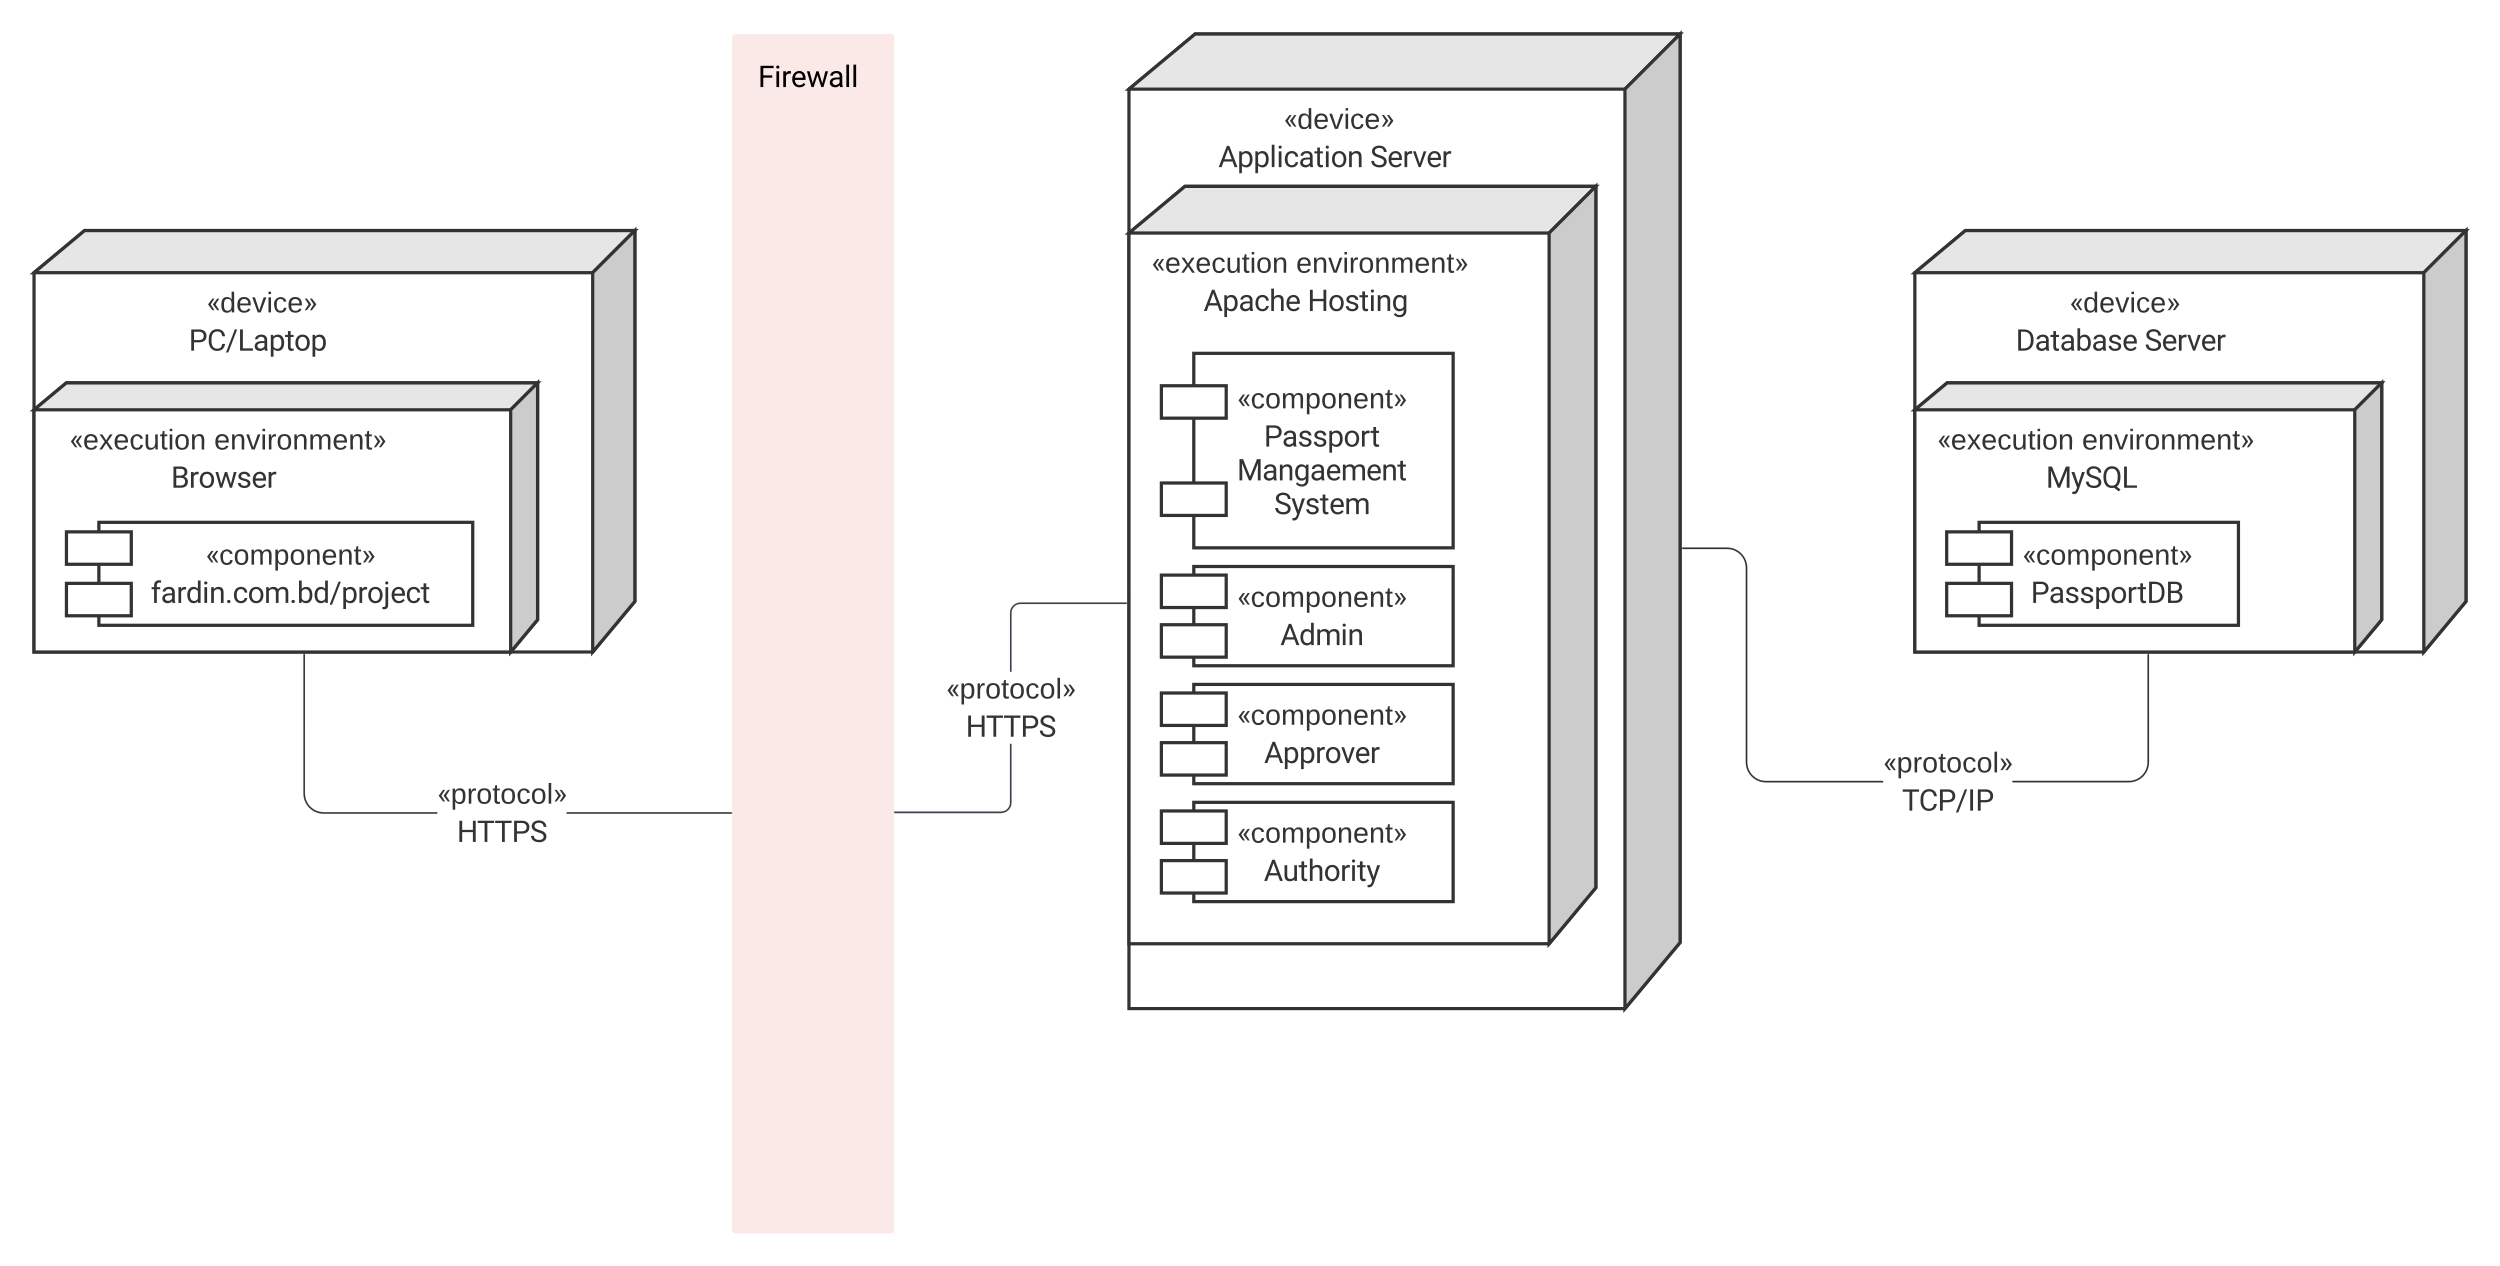 <svg xmlns="http://www.w3.org/2000/svg" xmlns:xlink="http://www.w3.org/1999/xlink" xmlns:lucid="lucid" width="1542.36" height="781"><g transform="translate(-108.344 -217.753)" lucid:page-tab-id="WaxIQsR9Kjg9"><path d="M0 0h1760v1360H0z" fill="#fff"/><path d="M560 240.75a2 2 0 0 1 2-2h96a2 2 0 0 1 2 2v736a2 2 0 0 1-2 2h-96a2 2 0 0 1-2-2z" fill="#fbe9e7"/><use xlink:href="#a" transform="matrix(1,0,0,1,576,254.753) translate(0 16.699)"/><path d="M804.85 272.75l40.8-34h299.2V799.2l-34 40.8h-306z" stroke="#333" stroke-width="2" fill="#fff"/><path d="M804.85 272.75l40.8-34h299.2l-34 34z" stroke="#333" stroke-width="2" fill="#e6e6e6"/><path d="M1110.85 272.75l34-34V799.2l-34 40.8z" stroke="#333" stroke-width="2" fill="#ccc"/><use xlink:href="#b" transform="matrix(1,0,0,1,812.849,280.753) translate(82.539 16.493)"/><use xlink:href="#c" transform="matrix(1,0,0,1,812.849,280.753) translate(87.477 16.493)"/><use xlink:href="#d" transform="matrix(1,0,0,1,812.849,280.753) translate(47.155 40.097)"/><use xlink:href="#e" transform="matrix(1,0,0,1,812.849,280.753) translate(140.775 40.097)"/><path d="M804.85 361.53l34.56-28.8h253.46v432.7l-28.8 34.57h-259.2z" stroke="#333" stroke-width="2" fill="#fff"/><path d="M804.85 361.53l34.56-28.8h253.46l-28.8 28.8z" stroke="#333" stroke-width="2" fill="#e6e6e6"/><path d="M1064.06 361.53l28.8-28.8v432.7l-28.8 34.57z" stroke="#333" stroke-width="2" fill="#ccc"/><use xlink:href="#b" transform="matrix(1,0,0,1,812.849,369.527) translate(0.909 16.493)"/><use xlink:href="#f" transform="matrix(1,0,0,1,812.849,369.527) translate(5.848 16.493)"/><use xlink:href="#g" transform="matrix(1,0,0,1,812.849,369.527) translate(95.128 16.493)"/><use xlink:href="#h" transform="matrix(1,0,0,1,812.849,369.527) translate(37.979 40.097)"/><use xlink:href="#i" transform="matrix(1,0,0,1,812.849,369.527) translate(102.137 40.097)"/><path d="M296.48 707.3l.14 1.8.42 1.77.7 1.67.94 1.54 1.17 1.38 1.38 1.17 1.54.95 1.67.7 1.76.4 1.82.16h70.1v.94h-70.14l-1.93-.15-1.9-.45-1.8-.75-1.68-1.03-1.5-1.27-1.26-1.5-1.02-1.66-.75-1.8-.45-1.9-.16-1.94V621.5h.96zm263.02 11.54v.94H457.9v-.94z" stroke="#333" stroke-width=".05" fill="#333"/><path d="M296.48 621.5h-.96v-.5h.96z" fill="#333"/><path stroke="#333" stroke-width=".05" fill="#333"/><path d="M560 719.8h-.5v-.96h.5z" fill="#333"/><path stroke="#333" stroke-width=".05" fill="#333"/><use xlink:href="#j" transform="matrix(1,0,0,1,378.107,697.091) translate(0.005 16.493)"/><use xlink:href="#k" transform="matrix(1,0,0,1,378.107,697.091) translate(12.129 40.097)"/><path d="M1175.8 555.68l1.9.45 1.8.75 1.68 1.03 1.5 1.28 1.26 1.5 1.03 1.66.74 1.8.47 1.9.15 1.94v120l.15 1.82.42 1.76.68 1.67.95 1.54 1.17 1.38 1.38 1.17 1.54.95 1.67.7 1.75.4 1.82.15h72.24v.96h-72.27l-1.93-.16-1.9-.45-1.82-.75-1.66-1.03-1.5-1.28-1.26-1.5-1.03-1.66-.75-1.8-.45-1.9-.16-1.94v-120l-.14-1.82-.42-1.76-.68-1.67-.95-1.54-1.17-1.38-1.38-1.17-1.54-.95-1.67-.7-1.75-.4-1.82-.15h-27.48v-.96h27.52zm258.38 132.34l-.15 1.93-.46 1.9-.75 1.8-1.02 1.68-1.27 1.5-1.5 1.26-1.66 1.02-1.8.75-1.9.45-1.95.15h-71.83v-.95h71.8l1.8-.14 1.77-.42 1.67-.7 1.54-.94 1.37-1.17 1.18-1.38.94-1.54.7-1.67.42-1.76.13-1.82V621.5h.95z" stroke="#333" stroke-width=".05" fill="#333"/><path d="M1146.36 556.48h-.5v-.96h.5z" fill="#333"/><path stroke="#333" stroke-width=".05" fill="#333"/><path d="M1434.18 621.5h-.95v-.5h.95z" fill="#333"/><path stroke="#333" stroke-width=".05" fill="#333"/><use xlink:href="#j" transform="matrix(1,0,0,1,1270.107,677.781) translate(0.005 16.493)"/><use xlink:href="#l" transform="matrix(1,0,0,1,1270.107,677.781) translate(11.634 40.097)"/><path d="M844.85 435.74h160v120h-160z" stroke="#333" stroke-width="2" fill="#fff"/><path d="M824.85 455.74h40v20h-40zM824.85 515.74h40v20h-40z" stroke="#333" stroke-width="2" fill="#fff"/><use xlink:href="#m" transform="matrix(1,0,0,1,860.849,447.739) translate(10.736 21.941)"/><use xlink:href="#n" transform="matrix(1,0,0,1,860.849,447.739) translate(27.253 45.545)"/><use xlink:href="#o" transform="matrix(1,0,0,1,860.849,447.739) translate(10.661 66.378)"/><use xlink:href="#p" transform="matrix(1,0,0,1,860.849,447.739) translate(33.534 87.212)"/><path d="M1289.7 386l31.2-26h308.8v228.8l-26 31.2h-314z" stroke="#333" stroke-width="2" fill="#fff"/><path d="M1289.7 386l31.2-26h308.8l-26 26z" stroke="#333" stroke-width="2" fill="#e6e6e6"/><path d="M1603.7 386l26-26v228.8l-26 31.2z" stroke="#333" stroke-width="2" fill="#ccc"/><use xlink:href="#b" transform="matrix(1,0,0,1,1297.699,394) translate(82.539 16.493)"/><use xlink:href="#c" transform="matrix(1,0,0,1,1297.699,394) translate(87.477 16.493)"/><use xlink:href="#q" transform="matrix(1,0,0,1,1297.699,394) translate(54.247 40.097)"/><use xlink:href="#e" transform="matrix(1,0,0,1,1297.699,394) translate(133.683 40.097)"/><path d="M1289.7 470.57l19.92-16.6h268.1v146.1L1561.1 620H1289.7z" stroke="#333" stroke-width="2" fill="#fff"/><path d="M1289.7 470.57l19.92-16.6h268.1l-16.6 16.6z" stroke="#333" stroke-width="2" fill="#e6e6e6"/><path d="M1561.1 470.57l16.6-16.6v146.1L1561.1 620z" stroke="#333" stroke-width="2" fill="#ccc"/><use xlink:href="#b" transform="matrix(1,0,0,1,1297.699,478.575) translate(0.909 16.493)"/><use xlink:href="#f" transform="matrix(1,0,0,1,1297.699,478.575) translate(5.848 16.493)"/><use xlink:href="#g" transform="matrix(1,0,0,1,1297.699,478.575) translate(95.128 16.493)"/><use xlink:href="#r" transform="matrix(1,0,0,1,1297.699,478.575) translate(72.866 40.097)"/><path d="M1329.34 540h160v63.53h-160z" stroke="#333" stroke-width="2" fill="#fff"/><path d="M1309.34 545.88h40v20h-40zM1309.34 577.65h40v20h-40z" stroke="#333" stroke-width="2" fill="#fff"/><use xlink:href="#m" transform="matrix(1,0,0,1,1345.344,546.353) translate(10.736 19.774)"/><use xlink:href="#s" transform="matrix(1,0,0,1,1345.344,546.353) translate(15.891 43.378)"/><path d="M129.34 386l31.2-26H500v228.8L474 620H129.34z" stroke="#333" stroke-width="2" fill="#fff"/><path d="M129.34 386l31.2-26H500l-26 26z" stroke="#333" stroke-width="2" fill="#e6e6e6"/><path d="M474 386l26-26v228.8L474 620z" stroke="#333" stroke-width="2" fill="#ccc"/><use xlink:href="#b" transform="matrix(1,0,0,1,137.344,394) translate(93.539 16.493)"/><use xlink:href="#c" transform="matrix(1,0,0,1,137.344,394) translate(98.477 16.493)"/><use xlink:href="#t" transform="matrix(1,0,0,1,137.344,394) translate(87.465 40.097)"/><path d="M129.34 470.57l19.93-16.6H440v146.1L423.4 620H129.34z" stroke="#333" stroke-width="2" fill="#fff"/><path d="M129.34 470.57l19.93-16.6H440l-16.6 16.6z" stroke="#333" stroke-width="2" fill="#e6e6e6"/><path d="M423.4 470.57l16.6-16.6v146.1L423.4 620z" stroke="#333" stroke-width="2" fill="#ccc"/><use xlink:href="#b" transform="matrix(1,0,0,1,137.344,478.575) translate(8.909 16.493)"/><use xlink:href="#f" transform="matrix(1,0,0,1,137.344,478.575) translate(13.848 16.493)"/><use xlink:href="#g" transform="matrix(1,0,0,1,137.344,478.575) translate(103.128 16.493)"/><use xlink:href="#u" transform="matrix(1,0,0,1,137.344,478.575) translate(76.496 40.097)"/><path d="M169.34 540H400v63.53H169.34z" stroke="#333" stroke-width="2" fill="#fff"/><path d="M149.34 545.88h40v20h-40zM149.34 577.65h40v20h-40z" stroke="#333" stroke-width="2" fill="#fff"/><g><use xlink:href="#m" transform="matrix(1,0,0,1,199.475,546.353) translate(35.736 19.774)"/><use xlink:href="#v" transform="matrix(1,0,0,1,199.475,546.353) translate(1.859 43.378)"/></g><path d="M732.4 712.93l-.08 1-.24.98-.38.95-.54.87-.66.77-.77.65-.87.53-.93.4-1 .23-1 .1H660.5v-.97h65.4l.9-.06.83-.2.8-.34.74-.45.66-.56.56-.66.45-.74.33-.8.2-.85.07-.88v-36.27h.95zm70.95-122.54h-65.4l-.9.06-.83.2-.8.34-.74.45-.66.56-.56.67-.46.74-.33.8-.2.85-.07.9v36.25h-.95v-36.3l.08-1 .24-.98.38-.94.53-.87.67-.76.77-.66.86-.53.94-.4 1-.23 1-.08h65.43z" stroke="#3a414a" stroke-width=".05" fill="#3a414a"/><path d="M660.5 719.4h-.5v-.97h.5z" fill="#3a414a"/><path stroke="#3a414a" stroke-width=".05" fill="#3a414a"/><path d="M803.85 590.4h-.5v-.96h.5z" fill="#3a414a"/><path stroke="#3a414a" stroke-width=".05" fill="#3a414a"/><g><use xlink:href="#j" transform="matrix(1,0,0,1,692.031,632.195) translate(0.005 16.493)"/><use xlink:href="#k" transform="matrix(1,0,0,1,692.031,632.195) translate(12.129 40.097)"/></g><path d="M844.85 567.25h160v61.24h-160z" stroke="#333" stroke-width="2" fill="#fff"/><path d="M824.85 572.56h40v20h-40zM824.85 603.18h40v20h-40z" stroke="#333" stroke-width="2" fill="#fff"/><g><use xlink:href="#w" transform="matrix(1,0,0,1,860.849,573.371) translate(10.736 18.774)"/><use xlink:href="#x" transform="matrix(1,0,0,1,860.849,573.371) translate(37.336 42.378)"/></g><path d="M844.85 640h160v61.25h-160z" stroke="#333" stroke-width="2" fill="#fff"/><path d="M824.85 645.3h40v20h-40zM824.85 675.93h40v20h-40z" stroke="#333" stroke-width="2" fill="#fff"/><g><use xlink:href="#w" transform="matrix(1,0,0,1,860.849,646.125) translate(10.736 18.774)"/><use xlink:href="#y" transform="matrix(1,0,0,1,860.849,646.125) translate(27.336 42.378)"/></g><path d="M844.85 712.75h160V774h-160z" stroke="#333" stroke-width="2" fill="#fff"/><path d="M824.85 718.07h40v20h-40zM824.85 748.7h40v20h-40z" stroke="#333" stroke-width="2" fill="#fff"/><g><use xlink:href="#w" transform="matrix(1,0,0,1,860.849,718.878) translate(10.736 18.774)"/><use xlink:href="#z" transform="matrix(1,0,0,1,860.849,718.878) translate(27.158 42.378)"/></g><defs><path d="M972-643H361V0H169v-1456h902v158H361v498h611v157" id="A"/><path d="M341 0H156v-1082h185V0zm-91-1264c-68 0-108-42-109-105 0-62 41-107 109-107s110 44 110 107-42 105-110 105" id="B"/><path d="M663-916c-163-27-288 18-338 148V0H140v-1082h180l3 125c61-97 147-145 258-145 36 0 63 5 82 14v172" id="C"/><path d="M599-131c141 0 220-65 285-146l113 88C906-50 770 20 589 20 281 21 93-214 93-545c0-223 93-397 233-485 74-48 154-72 240-72 300 2 449 218 445 537v77H278c0 197 129 357 321 357zm227-509c-3-180-88-310-260-310-170 0-264 140-282 310h542" id="D"/><path d="M1098-255l208-827h185L1176 0h-150L763-820 507 0H357L43-1082h184l213 810 252-810h149" id="E"/><path d="M561-1102c238-4 403 126 403 351v498c0 99 13 178 38 237V0H808c-11-21-19-59-26-114C696-25 593 20 474 20c-199 0-368-130-365-320 4-251 214-359 490-356h180v-85c-1-135-86-212-229-212-115 0-232 67-233 171H131c20-205 206-316 430-320zM294-326c0 117 90 185 207 185 122 0 239-75 278-162v-222H634c-227 0-340 66-340 199" id="F"/><path d="M341 0H156v-1536h185V0" id="G"/><g id="a"><use transform="matrix(0.009,0,0,0.009,0,0)" xlink:href="#A"/><use transform="matrix(0.009,0,0,0.009,9.949,0)" xlink:href="#B"/><use transform="matrix(0.009,0,0,0.009,14.317,0)" xlink:href="#C"/><use transform="matrix(0.009,0,0,0.009,20.241,0)" xlink:href="#D"/><use transform="matrix(0.009,0,0,0.009,29.777,0)" xlink:href="#E"/><use transform="matrix(0.009,0,0,0.009,43.304,0)" xlink:href="#F"/><use transform="matrix(0.009,0,0,0.009,53.095,0)" xlink:href="#G"/><use transform="matrix(0.009,0,0,0.009,57.463,0)" xlink:href="#G"/></g><path fill="#333" d="M280-548l258 397H397L102-539v-19l295-389h141zm330 0l258 397H727L432-539v-19l295-389h141" id="H"/><path fill="#333" d="M85-194c31 0 48 13 60 33l-1-100h32l1 261h-30c-2-10 0-23-3-31C134-8 116 4 85 4 32 4 16-35 15-94c0-66 23-100 70-100zm9 24c-40 0-46 34-46 75 0 40 6 74 45 74 42 0 51-32 51-76 0-42-9-74-50-73" id="I"/><path fill="#333" d="M100-194c63 0 86 42 84 106H49c0 40 14 67 53 68 26 1 43-12 49-29l28 8c-11 28-37 45-77 45C44 4 14-33 15-96c1-61 26-98 85-98zm52 81c6-60-76-77-97-28-3 7-6 17-6 28h103" id="J"/><path fill="#333" d="M108 0H70L1-190h34L89-25l56-165h34" id="K"/><path fill="#333" d="M24-231v-30h32v30H24zM24 0v-190h32V0H24" id="L"/><path fill="#333" d="M96-169c-40 0-48 33-48 73s9 75 48 75c24 0 41-14 43-38l32 2c-6 37-31 61-74 61-59 0-76-41-82-99-10-93 101-131 147-64 4 7 5 14 7 22l-32 3c-4-21-16-35-41-35" id="M"/><path fill="#333" d="M244-949l295 389v19L244-152H102l258-398-258-399h142zm349 0l295 389v19L593-152H451l258-398-258-399h142" id="N"/><g id="c"><use transform="matrix(0.009,0,0,0.009,0,0)" xlink:href="#H"/><use transform="matrix(0.049,0,0,0.049,8.342,0)" xlink:href="#I"/><use transform="matrix(0.049,0,0,0.049,18.219,0)" xlink:href="#J"/><use transform="matrix(0.049,0,0,0.049,28.095,0)" xlink:href="#K"/><use transform="matrix(0.049,0,0,0.049,36.984,0)" xlink:href="#L"/><use transform="matrix(0.049,0,0,0.049,40.885,0)" xlink:href="#M"/><use transform="matrix(0.049,0,0,0.049,49.774,0)" xlink:href="#J"/><use transform="matrix(0.009,0,0,0.009,59.651,0)" xlink:href="#N"/></g><path fill="#333" d="M973-380H363L226 0H28l556-1456h168L1309 0h-197zM421-538h495l-248-681" id="O"/><path fill="#333" d="M632-1102c291 0 422 251 422 573 0 297-141 548-419 549-131 0-235-42-310-125v521H140v-1498h169l9 120c75-93 180-140 314-140zm-53 971c207 0 290-180 290-419 0-218-92-395-292-395-112 0-196 50-252 149v517c55 99 140 148 254 148" id="P"/><path fill="#333" d="M341 0H156v-1536h185V0" id="Q"/><path fill="#333" d="M341 0H156v-1082h185V0zm-91-1264c-68 0-108-42-109-105 0-62 41-107 109-107s110 44 110 107-42 105-110 105" id="R"/><path fill="#333" d="M277-555c0 244 77 420 297 424 127 2 249-93 255-210h175C980-127 805 20 574 20 258 20 81-222 92-562c11-319 164-533 481-540 237-5 426 165 431 392H829c-7-133-115-242-256-240-209 4-296 166-296 395" id="S"/><path fill="#333" d="M561-1102c238-4 403 126 403 351v498c0 99 13 178 38 237V0H808c-11-21-19-59-26-114C696-25 593 20 474 20c-199 0-368-130-365-320 4-251 214-359 490-356h180v-85c-1-135-86-212-229-212-115 0-232 67-233 171H131c20-205 206-316 430-320zM294-326c0 117 90 185 207 185 122 0 239-75 278-162v-222H634c-227 0-340 66-340 199" id="T"/><path fill="#333" d="M456 20C285 20 205-92 206-268v-671H9v-143h197v-262h185v262h202v143H391v671c-9 125 92 149 207 118V0c-49 13-96 20-142 20" id="U"/><path fill="#333" d="M584 20C278 26 81-227 91-551c10-320 175-545 491-551 308-5 503 247 494 573-9 322-175 543-492 549zm-2-970c-208 0-305 185-305 421 0 216 106 398 307 398 211 0 307-186 307-420 0-214-109-399-309-399" id="V"/><path fill="#333" d="M589-945c-131 0-219 81-264 174V0H140v-1082h175l6 136c83-104 191-156 324-156 229 0 346 129 346 387V0H806v-716c-2-153-65-229-217-229" id="W"/><g id="d"><use transform="matrix(0.009,0,0,0.009,0,0)" xlink:href="#O"/><use transform="matrix(0.009,0,0,0.009,11.597,0)" xlink:href="#P"/><use transform="matrix(0.009,0,0,0.009,21.571,0)" xlink:href="#P"/><use transform="matrix(0.009,0,0,0.009,31.545,0)" xlink:href="#Q"/><use transform="matrix(0.009,0,0,0.009,35.859,0)" xlink:href="#R"/><use transform="matrix(0.009,0,0,0.009,40.174,0)" xlink:href="#S"/><use transform="matrix(0.009,0,0,0.009,49.479,0)" xlink:href="#T"/><use transform="matrix(0.009,0,0,0.009,59.149,0)" xlink:href="#U"/><use transform="matrix(0.009,0,0,0.009,64.957,0)" xlink:href="#R"/><use transform="matrix(0.009,0,0,0.009,69.271,0)" xlink:href="#V"/><use transform="matrix(0.009,0,0,0.009,79.41,0)" xlink:href="#W"/></g><path fill="#333" d="M631-137c179 0 314-70 314-231 0-71-25-127-75-166s-141-77-272-115c-165-47-285-106-360-175s-112-154-112-255c0-245 231-397 495-397 206 0 369 89 449 218 43 68 65 142 65 223H942c0-184-129-283-321-283-172 0-299 76-301 236 0 59 26 109 76 150s135 78 256 113c205 59 345 116 436 256 35 53 50 119 50 193-2 256-231 398-507 390C333 12 90-129 80-422h193c0 187 160 285 358 285" id="X"/><path fill="#333" d="M599-131c141 0 220-65 285-146l113 88C906-50 770 20 589 20 281 21 93-214 93-545c0-223 93-397 233-485 74-48 154-72 240-72 300 2 449 218 445 537v77H278c0 197 129 357 321 357zm227-509c-3-180-88-310-260-310-170 0-264 140-282 310h542" id="Y"/><path fill="#333" d="M663-916c-163-27-288 18-338 148V0H140v-1082h180l3 125c61-97 147-145 258-145 36 0 63 5 82 14v172" id="Z"/><path fill="#333" d="M497-251l268-831h189L566 0H425L33-1082h189" id="aa"/><g id="e"><use transform="matrix(0.009,0,0,0.009,0,0)" xlink:href="#X"/><use transform="matrix(0.009,0,0,0.009,10.547,0)" xlink:href="#Y"/><use transform="matrix(0.009,0,0,0.009,19.965,0)" xlink:href="#Z"/><use transform="matrix(0.009,0,0,0.009,26.137,0)" xlink:href="#aa"/><use transform="matrix(0.009,0,0,0.009,34.635,0)" xlink:href="#Y"/><use transform="matrix(0.009,0,0,0.009,44.054,0)" xlink:href="#Z"/></g><path fill="#333" d="M141 0L90-78 38 0H4l68-98-65-92h35l48 74 47-74h35l-64 92 68 98h-35" id="ab"/><path fill="#333" d="M84 4C-5 8 30-112 23-190h32v120c0 31 7 50 39 49 72-2 45-101 50-169h31l1 190h-30c-1-10 1-25-2-33-11 22-28 36-60 37" id="ac"/><path fill="#333" d="M59-47c-2 24 18 29 38 22v24C64 9 27 4 27-40v-127H5v-23h24l9-43h21v43h35v23H59v120" id="ad"/><path fill="#333" d="M100-194c62-1 85 37 85 99 1 63-27 99-86 99S16-35 15-95c0-66 28-99 85-99zM99-20c44 1 53-31 53-75 0-43-8-75-51-75s-53 32-53 75 10 74 51 75" id="ae"/><path fill="#333" d="M117-194c89-4 53 116 60 194h-32v-121c0-31-8-49-39-48C34-167 62-67 57 0H25l-1-190h30c1 10-1 24 2 32 11-22 29-35 61-36" id="af"/><g id="f"><use transform="matrix(0.009,0,0,0.009,0,0)" xlink:href="#H"/><use transform="matrix(0.049,0,0,0.049,8.342,0)" xlink:href="#J"/><use transform="matrix(0.049,0,0,0.049,18.219,0)" xlink:href="#ab"/><use transform="matrix(0.049,0,0,0.049,27.107,0)" xlink:href="#J"/><use transform="matrix(0.049,0,0,0.049,36.984,0)" xlink:href="#M"/><use transform="matrix(0.049,0,0,0.049,45.873,0)" xlink:href="#ac"/><use transform="matrix(0.049,0,0,0.049,55.749,0)" xlink:href="#ad"/><use transform="matrix(0.049,0,0,0.049,60.688,0)" xlink:href="#L"/><use transform="matrix(0.049,0,0,0.049,64.589,0)" xlink:href="#ae"/><use transform="matrix(0.049,0,0,0.049,74.465,0)" xlink:href="#af"/></g><path fill="#333" d="M114-163C36-179 61-72 57 0H25l-1-190h30c1 12-1 29 2 39 6-27 23-49 58-41v29" id="ag"/><path fill="#333" d="M210-169c-67 3-38 105-44 169h-31v-121c0-29-5-50-35-48C34-165 62-65 56 0H25l-1-190h30c1 10-1 24 2 32 10-44 99-50 107 0 11-21 27-35 58-36 85-2 47 119 55 194h-31v-121c0-29-5-49-35-48" id="ah"/><g id="g"><use transform="matrix(0.049,0,0,0.049,0,0)" xlink:href="#J"/><use transform="matrix(0.049,0,0,0.049,9.877,0)" xlink:href="#af"/><use transform="matrix(0.049,0,0,0.049,19.753,0)" xlink:href="#K"/><use transform="matrix(0.049,0,0,0.049,28.642,0)" xlink:href="#L"/><use transform="matrix(0.049,0,0,0.049,32.543,0)" xlink:href="#ag"/><use transform="matrix(0.049,0,0,0.049,38.42,0)" xlink:href="#ae"/><use transform="matrix(0.049,0,0,0.049,48.296,0)" xlink:href="#af"/><use transform="matrix(0.049,0,0,0.049,58.173,0)" xlink:href="#ah"/><use transform="matrix(0.049,0,0,0.049,72.938,0)" xlink:href="#J"/><use transform="matrix(0.049,0,0,0.049,82.815,0)" xlink:href="#af"/><use transform="matrix(0.049,0,0,0.049,92.691,0)" xlink:href="#ad"/><use transform="matrix(0.009,0,0,0.009,97.63,0)" xlink:href="#N"/></g><path fill="#333" d="M589-945c-131 0-219 81-264 174V0H140v-1536h185v585c82-101 189-151 320-151 229 0 346 129 346 387V0H806v-716c-2-153-65-229-217-229" id="ai"/><g id="h"><use transform="matrix(0.009,0,0,0.009,0,0)" xlink:href="#O"/><use transform="matrix(0.009,0,0,0.009,11.597,0)" xlink:href="#P"/><use transform="matrix(0.009,0,0,0.009,21.571,0)" xlink:href="#T"/><use transform="matrix(0.009,0,0,0.009,31.241,0)" xlink:href="#S"/><use transform="matrix(0.009,0,0,0.009,40.547,0)" xlink:href="#ai"/><use transform="matrix(0.009,0,0,0.009,50.339,0)" xlink:href="#Y"/></g><path fill="#333" d="M1288 0h-193v-673H361V0H169v-1456h192v626h734v-626h193V0" id="aj"/><path fill="#333" d="M538-131c121 0 232-49 232-156 0-50-20-88-56-117-73-60-334-92-420-143-92-55-162-110-162-238 0-190 192-317 400-317 223 0 414 129 413 338H759c0-108-110-186-227-186-119 0-215 53-215 159 0 45 18 78 53 101 76 52 331 90 416 139 98 57 169 115 169 251C955-92 760 20 538 20c-176 0-314-68-386-174-38-55-57-115-57-179h185c6 129 116 202 258 202" id="ak"/><path fill="#333" d="M521 20C240 20 96-239 96-550c0-303 147-552 427-552 132 0 235 47 309 140l9-120h169V-26c4 277-183 454-459 452-165-1-334-81-400-187l96-111c79 98 176 147 291 147 180 1 288-109 286-290v-93C750-23 649 20 521 20zm48-965c-209 0-287 178-287 416 0 217 86 392 285 392 117 0 202-53 257-159v-494c-57-103-142-155-255-155" id="al"/><g id="i"><use transform="matrix(0.009,0,0,0.009,0,0)" xlink:href="#aj"/><use transform="matrix(0.009,0,0,0.009,12.674,0)" xlink:href="#V"/><use transform="matrix(0.009,0,0,0.009,22.812,0)" xlink:href="#ak"/><use transform="matrix(0.009,0,0,0.009,31.979,0)" xlink:href="#U"/><use transform="matrix(0.009,0,0,0.009,37.786,0)" xlink:href="#R"/><use transform="matrix(0.009,0,0,0.009,42.101,0)" xlink:href="#W"/><use transform="matrix(0.009,0,0,0.009,51.91,0)" xlink:href="#al"/></g><path fill="#333" d="M115-194c55 1 70 41 70 98S169 2 115 4C84 4 66-9 55-30l1 105H24l-1-265h31l2 30c10-21 28-34 59-34zm-8 174c40 0 45-34 45-75s-6-73-45-74c-42 0-51 32-51 76 0 43 10 73 51 73" id="am"/><path fill="#333" d="M24 0v-261h32V0H24" id="an"/><g id="j"><use transform="matrix(0.009,0,0,0.009,0,0)" xlink:href="#H"/><use transform="matrix(0.049,0,0,0.049,8.342,0)" xlink:href="#am"/><use transform="matrix(0.049,0,0,0.049,18.219,0)" xlink:href="#ag"/><use transform="matrix(0.049,0,0,0.049,24.095,0)" xlink:href="#ae"/><use transform="matrix(0.049,0,0,0.049,33.972,0)" xlink:href="#ad"/><use transform="matrix(0.049,0,0,0.049,38.91,0)" xlink:href="#ae"/><use transform="matrix(0.049,0,0,0.049,48.786,0)" xlink:href="#M"/><use transform="matrix(0.049,0,0,0.049,57.675,0)" xlink:href="#ae"/><use transform="matrix(0.049,0,0,0.049,67.552,0)" xlink:href="#an"/><use transform="matrix(0.009,0,0,0.009,71.453,0)" xlink:href="#N"/></g><path fill="#333" d="M1175-1298H707V0H516v-1298H49v-158h1126v158" id="ao"/><path fill="#333" d="M1216-1011c-1 297-202 441-512 441H361V0H169v-1456h537c297-6 510 164 510 445zm-192 2c1-178-126-288-307-289H361v571h345c196 1 318-92 318-282" id="ap"/><g id="k"><use transform="matrix(0.009,0,0,0.009,0,0)" xlink:href="#aj"/><use transform="matrix(0.009,0,0,0.009,12.422,0)" xlink:href="#ao"/><use transform="matrix(0.009,0,0,0.009,23.168,0)" xlink:href="#ao"/><use transform="matrix(0.009,0,0,0.009,33.776,0)" xlink:href="#ap"/><use transform="matrix(0.009,0,0,0.009,44.991,0)" xlink:href="#X"/></g><path fill="#333" d="M688-137c238 0 323-102 359-325h193c-32 297-228 482-552 482-361 0-569-299-569-680 0-197 8-360 73-497 88-186 257-317 513-319 316-2 509 195 535 488h-193c-31-212-118-330-342-330-272 0-397 224-393 523v141c-3 282 115 517 376 517" id="aq"/><path fill="#333" d="M177 125H18l608-1581h158" id="ar"/><path fill="#333" d="M375 0H183v-1456h192V0" id="as"/><g id="l"><use transform="matrix(0.009,0,0,0.009,0,0)" xlink:href="#ao"/><use transform="matrix(0.009,0,0,0.009,10.365,0)" xlink:href="#aq"/><use transform="matrix(0.009,0,0,0.009,21.936,0)" xlink:href="#ap"/><use transform="matrix(0.009,0,0,0.009,33.151,0)" xlink:href="#ar"/><use transform="matrix(0.009,0,0,0.009,40.477,0)" xlink:href="#as"/><use transform="matrix(0.009,0,0,0.009,45.312,0)" xlink:href="#ap"/></g><g id="m"><use transform="matrix(0.009,0,0,0.009,0,0)" xlink:href="#H"/><use transform="matrix(0.049,0,0,0.049,8.342,0)" xlink:href="#M"/><use transform="matrix(0.049,0,0,0.049,17.231,0)" xlink:href="#ae"/><use transform="matrix(0.049,0,0,0.049,27.107,0)" xlink:href="#ah"/><use transform="matrix(0.049,0,0,0.049,41.873,0)" xlink:href="#am"/><use transform="matrix(0.049,0,0,0.049,51.749,0)" xlink:href="#ae"/><use transform="matrix(0.049,0,0,0.049,61.626,0)" xlink:href="#af"/><use transform="matrix(0.049,0,0,0.049,71.503,0)" xlink:href="#J"/><use transform="matrix(0.049,0,0,0.049,81.379,0)" xlink:href="#af"/><use transform="matrix(0.049,0,0,0.049,91.256,0)" xlink:href="#ad"/><use transform="matrix(0.009,0,0,0.009,96.194,0)" xlink:href="#N"/></g><g id="n"><use transform="matrix(0.009,0,0,0.009,0,0)" xlink:href="#ap"/><use transform="matrix(0.009,0,0,0.009,11.12,0)" xlink:href="#T"/><use transform="matrix(0.009,0,0,0.009,20.79,0)" xlink:href="#ak"/><use transform="matrix(0.009,0,0,0.009,29.957,0)" xlink:href="#ak"/><use transform="matrix(0.009,0,0,0.009,39.123,0)" xlink:href="#P"/><use transform="matrix(0.009,0,0,0.009,49.097,0)" xlink:href="#V"/><use transform="matrix(0.009,0,0,0.009,59.236,0)" xlink:href="#Z"/><use transform="matrix(0.009,0,0,0.009,65.686,0)" xlink:href="#U"/></g><path fill="#333" d="M417-1456L893-268l476-1188h249V0h-192c-4-403 4-794 18-1179L966 0H819L342-1176c15 384 23 773 19 1176H169v-1456h248" id="at"/><path fill="#333" d="M1240-945c-141 0-250 95-250 227V0H804v-709c0-157-77-236-231-236-121 0-204 52-249 155V0H139v-1082h175l5 120c79-93 186-140 321-140 151 0 254 58 309 174 69-98 181-174 345-174 237 0 362 126 362 377V0h-185v-714c-2-159-67-231-231-231" id="au"/><g id="o"><use transform="matrix(0.009,0,0,0.009,0,0)" xlink:href="#at"/><use transform="matrix(0.009,0,0,0.009,15.521,0)" xlink:href="#T"/><use transform="matrix(0.009,0,0,0.009,25.191,0)" xlink:href="#W"/><use transform="matrix(0.009,0,0,0.009,35,0)" xlink:href="#al"/><use transform="matrix(0.009,0,0,0.009,44.974,0)" xlink:href="#T"/><use transform="matrix(0.009,0,0,0.009,54.644,0)" xlink:href="#Y"/><use transform="matrix(0.009,0,0,0.009,64.062,0)" xlink:href="#au"/><use transform="matrix(0.009,0,0,0.009,79.644,0)" xlink:href="#Y"/><use transform="matrix(0.009,0,0,0.009,89.062,0)" xlink:href="#W"/><use transform="matrix(0.009,0,0,0.009,98.872,0)" xlink:href="#U"/></g><path fill="#333" d="M494-271l252-811h198L509 167C425 381 299 474 84 421V271c167 16 242-37 283-173l41-110L22-1082h202" id="av"/><g id="p"><use transform="matrix(0.009,0,0,0.009,0,0)" xlink:href="#X"/><use transform="matrix(0.009,0,0,0.009,10.547,0)" xlink:href="#av"/><use transform="matrix(0.009,0,0,0.009,18.958,0)" xlink:href="#ak"/><use transform="matrix(0.009,0,0,0.009,28.125,0)" xlink:href="#U"/><use transform="matrix(0.009,0,0,0.009,33.932,0)" xlink:href="#Y"/><use transform="matrix(0.009,0,0,0.009,43.351,0)" xlink:href="#au"/></g><path fill="#333" d="M1222-777c17 480-206 763-650 777H169v-1456h411c408 9 627 269 642 679zm-190 4c3-312-149-522-447-525H361v1141h202c308 0 473-209 469-531v-85" id="aw"/><path fill="#333" d="M634-1102c292 0 422 254 422 573 0 298-143 547-420 549-137 0-242-48-317-145L310 0H140v-1536h185v573c75-93 178-139 309-139zm-44 965c207 0 281-175 281-413 0-224-79-395-283-395-122 0-210 57-263 170v468c57 113 145 170 265 170" id="ax"/><g id="q"><use transform="matrix(0.009,0,0,0.009,0,0)" xlink:href="#aw"/><use transform="matrix(0.009,0,0,0.009,11.658,0)" xlink:href="#T"/><use transform="matrix(0.009,0,0,0.009,21.328,0)" xlink:href="#U"/><use transform="matrix(0.009,0,0,0.009,27.135,0)" xlink:href="#T"/><use transform="matrix(0.009,0,0,0.009,36.806,0)" xlink:href="#ax"/><use transform="matrix(0.009,0,0,0.009,46.78,0)" xlink:href="#T"/><use transform="matrix(0.009,0,0,0.009,56.45,0)" xlink:href="#ak"/><use transform="matrix(0.009,0,0,0.009,65.616,0)" xlink:href="#Y"/></g><path fill="#333" d="M1281-774c0 326-74 568-255 695l260 204-131 121L848 2C681 41 515 15 391-64 196-188 109-439 109-773c0-282 107-505 279-617 171-112 445-111 616-1 174 112 277 332 277 617zM696-143c312 0 393-279 393-632 0-307-114-536-395-536-268 0-393 232-393 523v107c-3 297 122 538 395 538" id="ay"/><path fill="#333" d="M362-157h690V0H169v-1456h193v1299" id="az"/><g id="r"><use transform="matrix(0.009,0,0,0.009,0,0)" xlink:href="#at"/><use transform="matrix(0.009,0,0,0.009,15.521,0)" xlink:href="#av"/><use transform="matrix(0.009,0,0,0.009,23.932,0)" xlink:href="#X"/><use transform="matrix(0.009,0,0,0.009,34.479,0)" xlink:href="#ay"/><use transform="matrix(0.009,0,0,0.009,46.701,0)" xlink:href="#az"/></g><path fill="#333" d="M1160-420C1159-145 963 0 674 0H169v-1456h476c294-1 476 112 476 388 0 153-99 253-216 302 146 38 255 167 255 346zM678-157c171 2 289-95 289-261 0-175-95-263-286-263H361v524h317zm250-912c-2-172-104-229-283-229H361v463h290c157 3 278-84 277-234" id="aA"/><g id="s"><use transform="matrix(0.009,0,0,0.009,0,0)" xlink:href="#ap"/><use transform="matrix(0.009,0,0,0.009,11.12,0)" xlink:href="#T"/><use transform="matrix(0.009,0,0,0.009,20.79,0)" xlink:href="#ak"/><use transform="matrix(0.009,0,0,0.009,29.957,0)" xlink:href="#ak"/><use transform="matrix(0.009,0,0,0.009,39.123,0)" xlink:href="#P"/><use transform="matrix(0.009,0,0,0.009,49.097,0)" xlink:href="#V"/><use transform="matrix(0.009,0,0,0.009,59.236,0)" xlink:href="#Z"/><use transform="matrix(0.009,0,0,0.009,65.686,0)" xlink:href="#U"/><use transform="matrix(0.009,0,0,0.009,71.493,0)" xlink:href="#aw"/><use transform="matrix(0.009,0,0,0.009,83.151,0)" xlink:href="#aA"/></g><g id="t"><use transform="matrix(0.009,0,0,0.009,0,0)" xlink:href="#ap"/><use transform="matrix(0.009,0,0,0.009,11.215,0)" xlink:href="#aq"/><use transform="matrix(0.009,0,0,0.009,22.786,0)" xlink:href="#ar"/><use transform="matrix(0.009,0,0,0.009,30.113,0)" xlink:href="#az"/><use transform="matrix(0.009,0,0,0.009,39.679,0)" xlink:href="#T"/><use transform="matrix(0.009,0,0,0.009,49.349,0)" xlink:href="#P"/><use transform="matrix(0.009,0,0,0.009,59.323,0)" xlink:href="#U"/><use transform="matrix(0.009,0,0,0.009,64.957,0)" xlink:href="#V"/><use transform="matrix(0.009,0,0,0.009,75.095,0)" xlink:href="#P"/></g><path fill="#333" d="M1098-255l208-827h185L1176 0h-150L763-820 507 0H357L43-1082h184l213 810 252-810h149" id="aB"/><g id="u"><use transform="matrix(0.009,0,0,0.009,0,0)" xlink:href="#aA"/><use transform="matrix(0.009,0,0,0.009,11.068,0)" xlink:href="#Z"/><use transform="matrix(0.009,0,0,0.009,16.91,0)" xlink:href="#V"/><use transform="matrix(0.009,0,0,0.009,27.049,0)" xlink:href="#aB"/><use transform="matrix(0.009,0,0,0.009,40.408,0)" xlink:href="#ak"/><use transform="matrix(0.009,0,0,0.009,49.575,0)" xlink:href="#Y"/><use transform="matrix(0.009,0,0,0.009,58.993,0)" xlink:href="#Z"/></g><path fill="#333" d="M704-1390c-164-38-297 28-288 194v114h231v143H416V0H231v-939H60v-143h171v-111c-12-274 208-416 483-347" id="aC"/><path fill="#333" d="M520 20C244 20 95-247 95-550c0-298 151-550 427-552 127 0 227 43 301 130v-564h185V0H838l-9-116C755-25 652 20 520 20zm48-965c-210 0-288 177-288 416 0 218 87 392 286 392 117 0 203-53 257-158v-497c-55-102-140-153-255-153" id="aD"/><path fill="#333" d="M258 11c-71 0-114-43-114-108 0-67 42-112 114-112s116 45 116 112c-1 65-45 108-116 108" id="aE"/><path fill="#333" d="M19 279c92 0 127-48 127-150v-1211h185V125c0 208-94 312-283 312-41 0-78-6-113-18V271c21 5 49 8 84 8zm216-1543c-68 0-107-42-108-105 0-61 42-107 108-107 68 0 110 44 110 107s-42 105-110 105" id="aF"/><g id="v"><use transform="matrix(0.009,0,0,0.009,0,0)" xlink:href="#aC"/><use transform="matrix(0.009,0,0,0.009,6.172,0)" xlink:href="#T"/><use transform="matrix(0.009,0,0,0.009,15.842,0)" xlink:href="#Z"/><use transform="matrix(0.009,0,0,0.009,21.693,0)" xlink:href="#aD"/><use transform="matrix(0.009,0,0,0.009,31.719,0)" xlink:href="#R"/><use transform="matrix(0.009,0,0,0.009,36.033,0)" xlink:href="#W"/><use transform="matrix(0.009,0,0,0.009,45.842,0)" xlink:href="#aE"/><use transform="matrix(0.009,0,0,0.009,50.521,0)" xlink:href="#S"/><use transform="matrix(0.009,0,0,0.009,59.826,0)" xlink:href="#V"/><use transform="matrix(0.009,0,0,0.009,69.965,0)" xlink:href="#au"/><use transform="matrix(0.009,0,0,0.009,85.547,0)" xlink:href="#aE"/><use transform="matrix(0.009,0,0,0.009,90.226,0)" xlink:href="#ax"/><use transform="matrix(0.009,0,0,0.009,100.2,0)" xlink:href="#aD"/><use transform="matrix(0.009,0,0,0.009,110.226,0)" xlink:href="#ar"/><use transform="matrix(0.009,0,0,0.009,117.552,0)" xlink:href="#P"/><use transform="matrix(0.009,0,0,0.009,127.526,0)" xlink:href="#Z"/><use transform="matrix(0.009,0,0,0.009,133.368,0)" xlink:href="#V"/><use transform="matrix(0.009,0,0,0.009,143.507,0)" xlink:href="#aF"/><use transform="matrix(0.009,0,0,0.009,147.752,0)" xlink:href="#Y"/><use transform="matrix(0.009,0,0,0.009,157.17,0)" xlink:href="#S"/><use transform="matrix(0.009,0,0,0.009,166.476,0)" xlink:href="#U"/></g><g id="w"><use transform="matrix(0.009,0,0,0.009,0,0)" xlink:href="#H"/><use transform="matrix(0.049,0,0,0.049,8.342,0)" xlink:href="#M"/><use transform="matrix(0.049,0,0,0.049,17.231,0)" xlink:href="#ae"/><use transform="matrix(0.049,0,0,0.049,27.107,0)" xlink:href="#ah"/><use transform="matrix(0.049,0,0,0.049,41.873,0)" xlink:href="#am"/><use transform="matrix(0.049,0,0,0.049,51.749,0)" xlink:href="#ae"/><use transform="matrix(0.049,0,0,0.049,61.626,0)" xlink:href="#af"/><use transform="matrix(0.049,0,0,0.049,71.503,0)" xlink:href="#J"/><use transform="matrix(0.049,0,0,0.049,81.379,0)" xlink:href="#af"/><use transform="matrix(0.049,0,0,0.049,91.256,0)" xlink:href="#ad"/><use transform="matrix(0.009,0,0,0.009,96.194,0)" xlink:href="#N"/></g><g id="x"><use transform="matrix(0.009,0,0,0.009,0,0)" xlink:href="#O"/><use transform="matrix(0.009,0,0,0.009,11.597,0)" xlink:href="#aD"/><use transform="matrix(0.009,0,0,0.009,21.623,0)" xlink:href="#au"/><use transform="matrix(0.009,0,0,0.009,37.205,0)" xlink:href="#R"/><use transform="matrix(0.009,0,0,0.009,41.519,0)" xlink:href="#W"/></g><g id="y"><use transform="matrix(0.009,0,0,0.009,0,0)" xlink:href="#O"/><use transform="matrix(0.009,0,0,0.009,11.597,0)" xlink:href="#P"/><use transform="matrix(0.009,0,0,0.009,21.571,0)" xlink:href="#P"/><use transform="matrix(0.009,0,0,0.009,31.545,0)" xlink:href="#Z"/><use transform="matrix(0.009,0,0,0.009,37.387,0)" xlink:href="#V"/><use transform="matrix(0.009,0,0,0.009,47.396,0)" xlink:href="#aa"/><use transform="matrix(0.009,0,0,0.009,55.894,0)" xlink:href="#Y"/><use transform="matrix(0.009,0,0,0.009,65.312,0)" xlink:href="#Z"/></g><path fill="#333" d="M491 20c-241-1-355-148-355-398v-704h185v699c0 164 67 246 200 246 141 0 235-53 282-158v-787h185V0H812l-4-107C736-22 630 20 491 20" id="aG"/><g id="z"><use transform="matrix(0.009,0,0,0.009,0,0)" xlink:href="#O"/><use transform="matrix(0.009,0,0,0.009,11.597,0)" xlink:href="#aG"/><use transform="matrix(0.009,0,0,0.009,21.398,0)" xlink:href="#U"/><use transform="matrix(0.009,0,0,0.009,27.205,0)" xlink:href="#ai"/><use transform="matrix(0.009,0,0,0.009,36.997,0)" xlink:href="#V"/><use transform="matrix(0.009,0,0,0.009,47.135,0)" xlink:href="#Z"/><use transform="matrix(0.009,0,0,0.009,53.151,0)" xlink:href="#R"/><use transform="matrix(0.009,0,0,0.009,57.465,0)" xlink:href="#U"/><use transform="matrix(0.009,0,0,0.009,63.273,0)" xlink:href="#av"/></g></defs></g></svg>